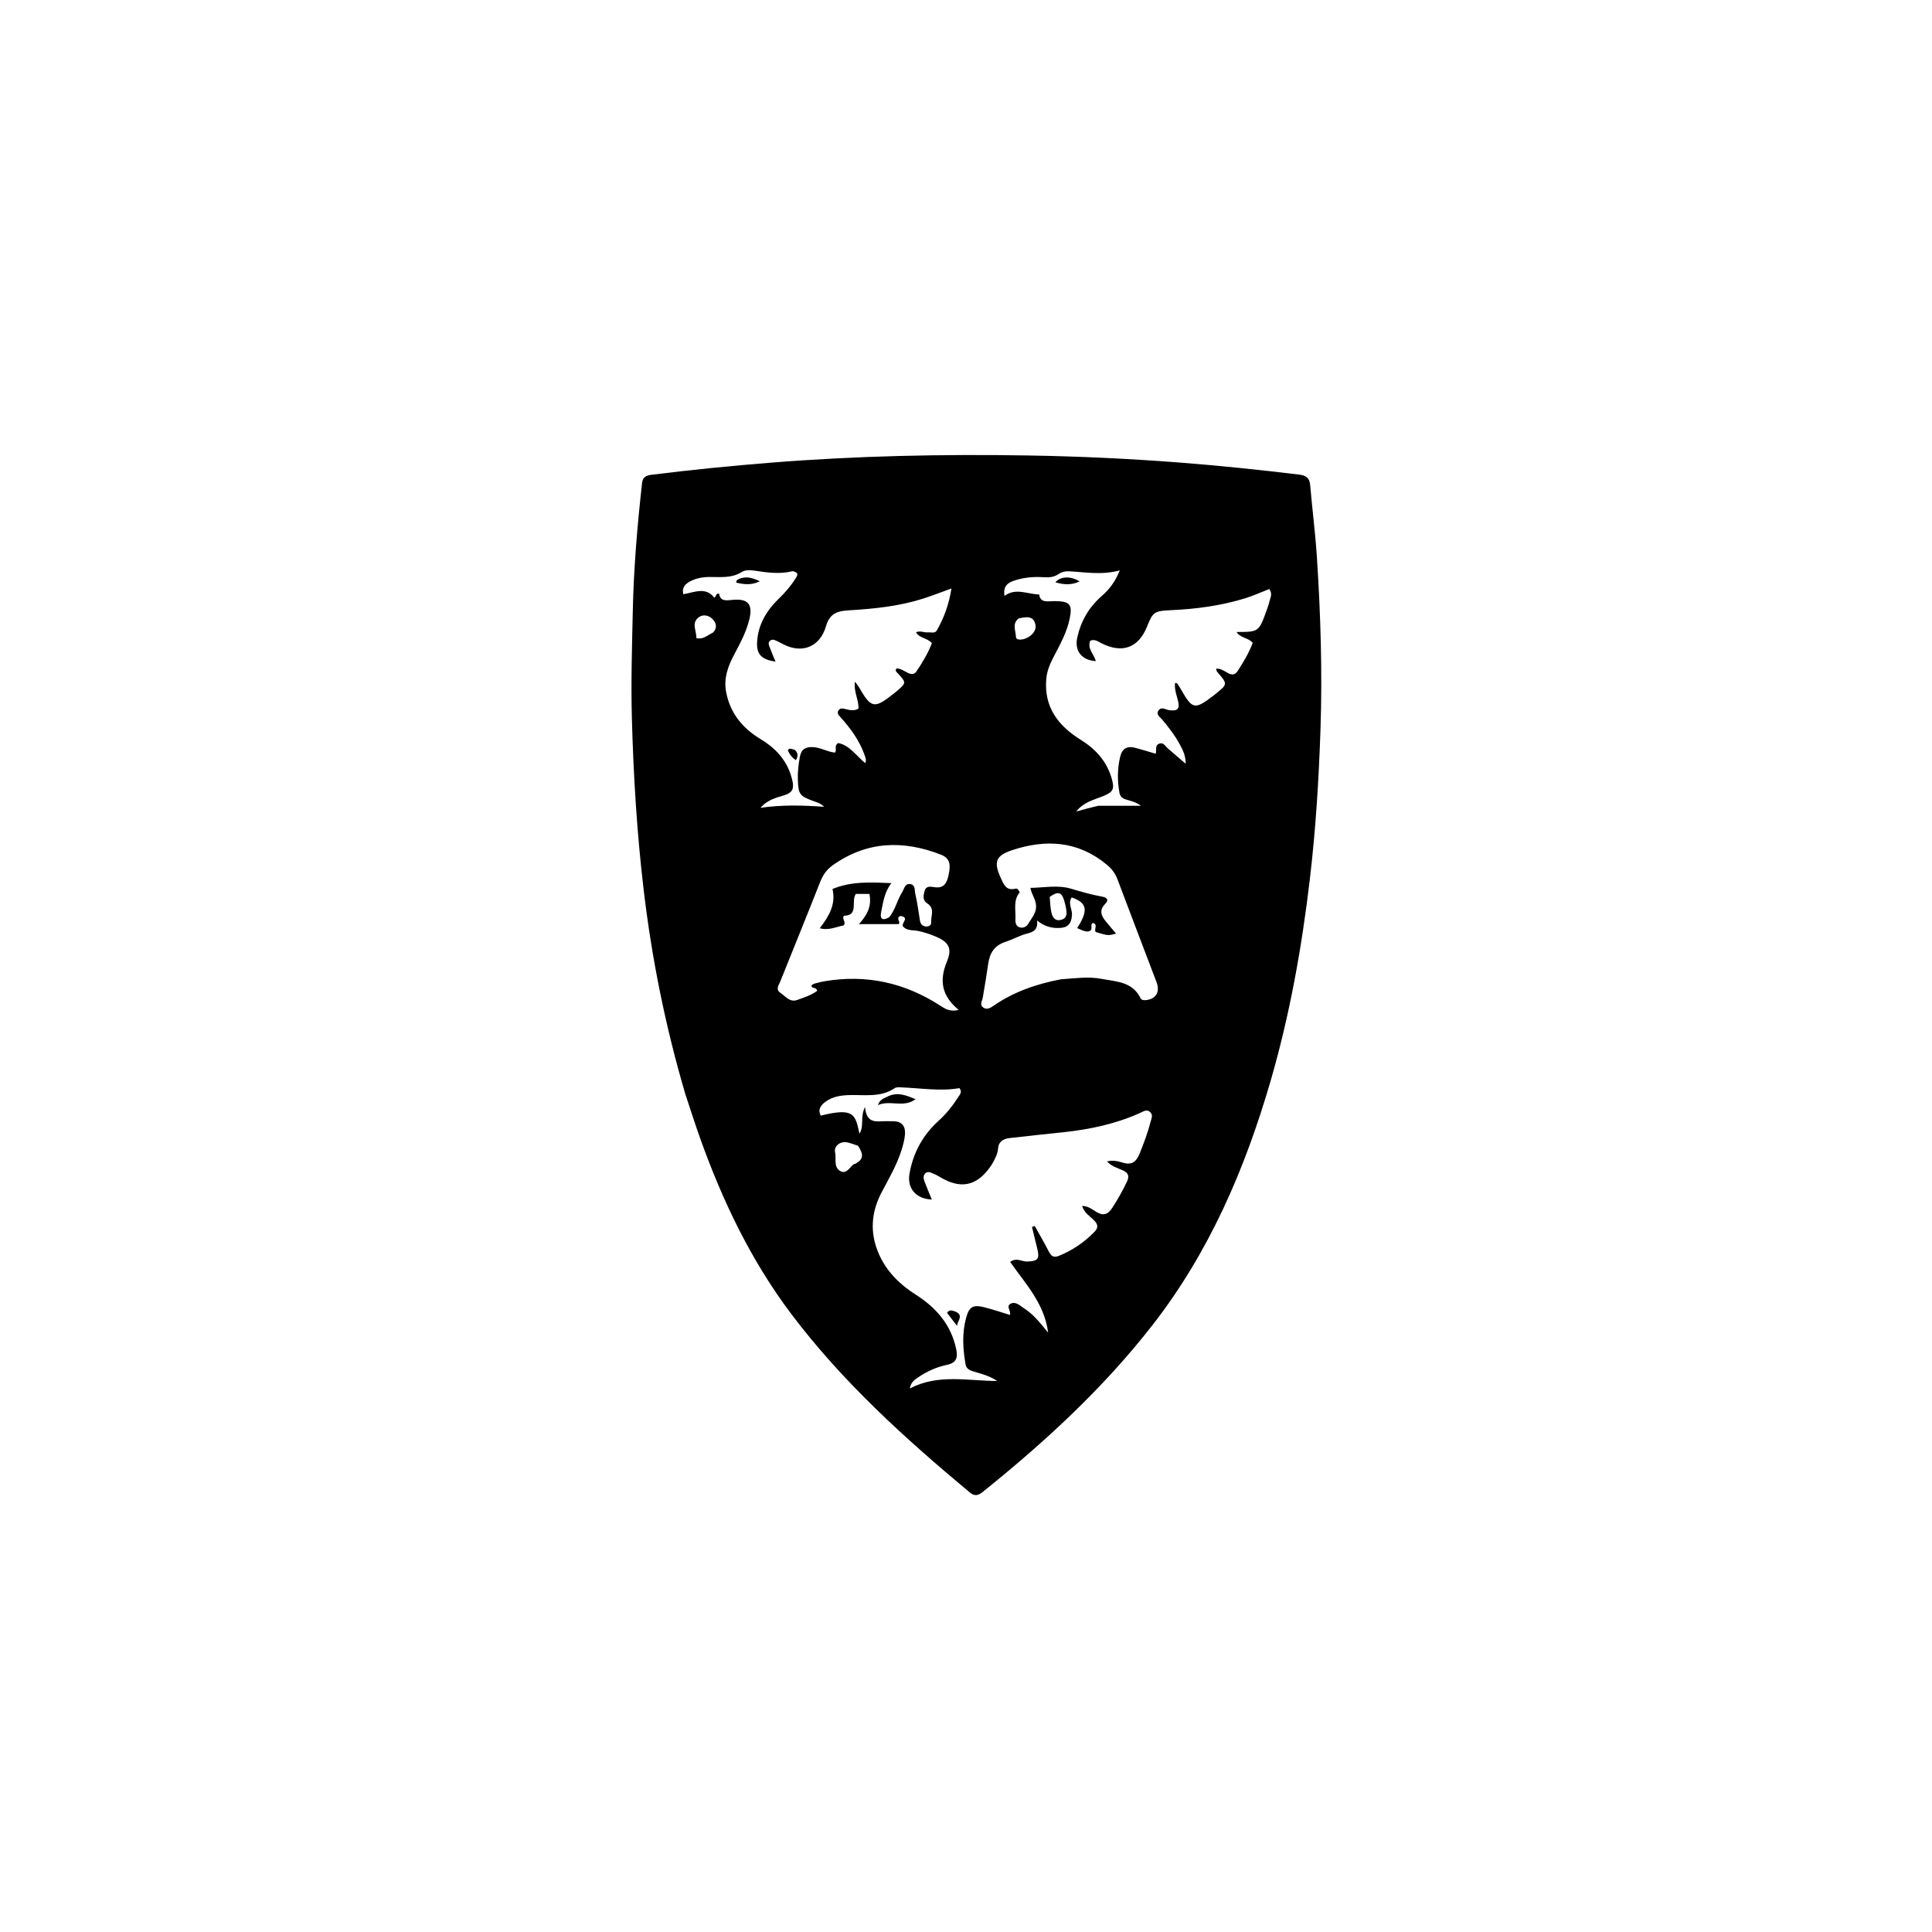 <svg version="1.1" id="Layer_1" xmlns="http://www.w3.org/2000/svg" xmlns:xlink="http://www.w3.org/1999/xlink" x="0px" y="0px"
	 width="100%" viewBox="0 0 992 992" enable-background="new 0 0 992 992" xml:space="preserve">
<path fill="#000000" opacity="1" stroke="none" 
	d="
M351.932,561.919 
	C341.738,527.342 334.722,492.544 330.521,457.135 
	C327.03,427.702 325.23,398.21 324.436,368.578 
	C323.945,350.238 324.518,331.951 324.913,313.662 
	C325.387,291.722 327.235,269.825 329.675,247.995 
	C330.015,244.957 331.878,244.114 334.342,243.803 
	C354.795,241.23 375.295,239.202 395.851,237.557 
	C439.726,234.047 483.661,233.141 527.634,233.859 
	C553.591,234.283 579.523,235.482 605.429,237.479 
	C625.997,239.064 646.487,241.211 666.958,243.674 
	C670.413,244.089 672.385,245.232 672.709,249.015 
	C673.76,261.263 675.343,273.473 676.146,285.735 
	C678.086,315.323 679,344.961 678.014,374.602 
	C677.157,400.353 675.544,426.055 672.518,451.685 
	C668.379,486.744 662.181,521.364 652.323,555.268 
	C639.202,600.391 620.806,643.07 591.72,680.419 
	C566.501,712.803 536.486,740.421 504.571,766.055 
	C502.357,767.834 500.497,768.432 498.001,766.352 
	C464.651,738.567 432.564,709.512 406.288,674.674 
	C385.629,647.282 371.032,616.692 359.519,584.536 
	C356.885,577.178 354.539,569.715 351.932,561.919 
M509.407,597.703 
	C502.617,608.244 494.604,610.73 484.526,605.411 
	C482.76,604.479 481.081,603.334 479.235,602.614 
	C477.939,602.109 476.332,601.164 475.036,602.521 
	C473.872,603.74 474.191,605.341 474.737,606.763 
	C475.887,609.754 477.137,612.706 478.442,615.91 
	C470.211,615.571 465.643,610.096 467.002,602.487 
	C468.904,591.838 473.871,582.736 481.939,575.472 
	C486.071,571.752 489.391,567.419 492.366,562.784 
	C493.053,561.714 494.043,560.585 492.638,558.707 
	C482.878,560.43 472.867,558.707 462.818,558.322 
	C461.667,558.278 460.237,558.142 459.39,558.717 
	C452.016,563.722 443.678,561.983 435.644,562.287 
	C431.407,562.448 427.322,563.142 423.857,565.706 
	C421.519,567.437 419.736,569.594 421.421,572.828 
	C438.517,568.574 439.161,572.161 441.301,582.103 
	C443.809,578.182 441.551,573.715 444.122,568.398 
	C444.948,577.598 450.581,575.582 455.217,575.673 
	C456.382,575.696 457.548,575.71 458.714,575.721 
	C463.243,575.762 465.007,578.465 464.67,582.525 
	C464.439,585.305 463.672,588.086 462.815,590.76 
	C460.414,598.254 456.486,605.044 452.807,611.953 
	C447.89,621.185 446.605,630.875 450.092,640.87 
	C453.759,651.379 461.007,658.895 470.292,664.81 
	C480.593,671.372 488.235,680.073 490.913,692.444 
	C491.852,696.786 491.381,699.725 486.145,700.817 
	C480.772,701.937 475.711,704.225 471.14,707.405 
	C469.414,708.605 467.702,709.809 467.136,712.93 
	C481.751,705.302 496.723,709.034 512.011,709.085 
	C507.938,706.362 503.898,705.397 499.943,704.213 
	C497.984,703.626 496.18,702.897 495.763,700.485 
	C494.389,692.547 493.902,684.615 496.039,676.739 
	C497.624,670.896 499.554,669.74 505.518,671.258 
	C509.924,672.379 514.241,673.853 518.57,675.161 
	C519.234,672.991 516.391,670.762 518.875,669.402 
	C520.948,668.267 523.004,669.736 524.78,671.04 
	C525.049,671.237 525.313,671.443 525.594,671.619 
	C530.576,674.741 534.154,679.323 538.163,684.266 
	C536.284,669.252 526.463,659.122 518.672,647.936 
	C522.01,645.512 524.673,647.825 527.384,647.739 
	C532.879,647.564 533.902,646.474 532.596,641.108 
	C531.696,637.405 530.786,633.705 529.881,630.003 
	C530.352,629.824 530.823,629.644 531.295,629.464 
	C533.748,633.895 536.298,638.276 538.614,642.778 
	C539.828,645.14 541.18,645.853 543.768,644.8 
	C550.67,641.991 556.645,637.907 561.86,632.61 
	C563.901,630.537 563.968,628.901 561.858,626.71 
	C559.705,624.475 556.671,622.812 555.624,619.169 
	C558.776,619.269 560.778,620.941 562.805,622.202 
	C566.463,624.478 568.869,623.622 571.099,620.19 
	C573.921,615.849 576.437,611.37 578.654,606.694 
	C580.035,603.781 579.292,602.162 576.379,600.863 
	C573.774,599.701 570.825,598.964 568.377,596.332 
	C571.572,595.555 574.251,596.289 576.578,596.993 
	C581.237,598.402 583.469,596.396 585.061,592.505 
	C587.269,587.112 589.324,581.67 590.765,576.013 
	C591.211,574.262 592.224,572.383 590.455,570.911 
	C588.705,569.454 587.007,570.722 585.358,571.466 
	C572.797,577.132 559.512,579.914 545.894,581.366 
	C536.661,582.351 527.422,583.278 518.202,584.371 
	C515.179,584.73 512.666,586.26 512.471,589.628 
	C512.308,592.45 511.011,594.699 509.407,597.703 
M563.901,413.727 
	C571.164,413.727 578.426,413.727 585.821,413.727 
	C583.517,411.989 580.921,411.303 578.384,410.58 
	C576.413,410.019 575.15,409.067 574.774,406.983 
	C573.669,400.854 573.714,394.776 575.13,388.682 
	C576.128,384.39 578.699,382.871 582.826,383.944 
	C586.318,384.853 589.759,385.957 593.395,387.025 
	C594.064,385.139 592.785,382.842 595.047,381.904 
	C597.378,380.937 598.213,383.036 599.521,384.172 
	C602.416,386.682 605.329,389.173 608.8,392.158 
	C608.794,387.995 607.369,385.202 605.881,382.428 
	C603.347,377.702 600.103,373.488 596.663,369.396 
	C595.58,368.109 593.409,366.89 594.827,364.785 
	C595.982,363.068 597.8,363.885 599.396,364.425 
	C599.863,364.583 600.369,364.653 600.863,364.702 
	C604.166,365.034 605.859,364.347 604.961,360.279 
	C604.276,357.178 602.904,354.056 603.349,350.63 
	C603.905,350.797 604.357,350.792 604.499,350.999 
	C605.246,352.088 605.951,353.21 606.606,354.358 
	C612.219,364.204 613.507,364.447 622.802,357.362 
	C623.199,357.059 623.592,356.749 623.982,356.437 
	C630.439,351.258 630.433,351.263 624.954,344.942 
	C624.673,344.617 624.639,344.079 624.386,343.336 
	C626.893,343.206 628.649,344.555 630.457,345.561 
	C632.573,346.738 634.184,346.57 635.543,344.452 
	C638.501,339.845 641.319,335.171 643.224,330.082 
	C640.971,327.323 636.863,327.696 634.935,324.503 
	C646.377,324.484 646.381,324.485 650.455,313.096 
	C650.904,311.843 651.389,310.588 651.666,309.293 
	C652.126,307.139 653.63,304.975 651.71,302.434 
	C647.564,304.047 643.503,305.917 639.268,307.22 
	C626.97,311.005 614.291,312.695 601.479,313.286 
	C592.845,313.685 591.99,314.079 589.056,321.494 
	C584.643,332.649 576.296,335.738 565.485,330.249 
	C563.761,329.374 562.102,328.039 559.824,328.956 
	C558.038,333.068 561.813,335.88 562.635,339.453 
	C555.356,339.015 551.617,334.201 553.136,327.313 
	C554.981,318.945 559.075,311.843 565.573,306.15 
	C569.418,302.781 572.552,298.872 574.969,292.86 
	C565.456,295.444 557.081,293.712 548.68,293.331 
	C546.785,293.245 544.924,293.761 543.454,294.784 
	C541.063,296.446 538.536,296.54 535.835,296.372 
	C530.474,296.039 525.188,296.505 520.106,298.352 
	C517.079,299.453 515.048,301.298 515.749,305.972 
	C521.613,301.664 527.425,305.099 533.583,305.235 
	C534.115,309.894 538.303,308.595 541.773,308.647 
	C549.3,308.759 550.747,310.311 549.24,317.647 
	C547.784,324.739 544.254,331.03 540.941,337.379 
	C539.083,340.939 537.56,344.557 537.214,348.665 
	C535.999,363.112 543.342,372.656 554.859,379.82 
	C562.481,384.561 568.194,390.766 570.764,399.559 
	C572.425,405.24 571.591,406.692 566.184,408.872 
	C561.485,410.767 556.273,411.9 552.642,416.664 
	C556.387,415.629 559.694,414.716 563.901,413.727 
M407.014,293.261 
	C400.562,294.893 394.11,294.046 387.707,293.044 
	C385.287,292.666 382.729,292.537 380.891,293.69 
	C375.665,296.97 370.001,296.235 364.402,296.258 
	C360.831,296.273 357.432,296.851 354.293,298.542 
	C351.862,299.852 350.035,301.6 350.831,305.109 
	C356.545,304.176 362.335,301.122 366.739,306.889 
	C367.915,306.302 367.379,304.608 369.206,304.78 
	C369.848,308.657 372.389,308.391 375.759,308.042 
	C384.324,307.154 386.754,310.328 384.62,318.562 
	C383.016,324.751 380.06,330.324 377.07,335.907 
	C373.812,341.991 371.465,348.232 372.858,355.426 
	C374.97,366.342 381.297,373.932 390.601,379.549 
	C398.88,384.548 404.866,391.362 406.937,401.198 
	C407.745,405.038 406.732,407.036 402.9,408.263 
	C398.796,409.578 394.3,410.433 390.46,414.773 
	C401.825,413.16 412.232,413.481 423.146,414.256 
	C421.228,412.357 419.255,411.917 417.436,411.238 
	C410.519,408.66 409.921,407.821 409.658,400.227 
	C409.525,396.381 409.993,392.624 410.648,388.832 
	C411.368,384.67 413.581,383.366 417.594,383.626 
	C421.48,383.879 424.819,386.046 428.714,386.434 
	C429.926,385.067 427.979,382.953 430.412,381.525 
	C436.27,382.64 439.635,388.124 444.298,391.853 
	C444.983,389.993 444.3,388.785 443.87,387.554 
	C441.294,380.177 436.742,374.06 431.612,368.302 
	C430.763,367.349 429.573,366.312 430.484,364.824 
	C431.352,363.408 432.749,363.741 434.074,364.065 
	C436.317,364.612 438.562,365.17 440.783,363.862 
	C441.035,359.385 438.255,355.374 438.971,350.017 
	C439.952,351.321 440.487,351.899 440.87,352.564 
	C447.38,363.876 448.842,364.145 459.213,355.894 
	C459.604,355.583 459.994,355.271 460.374,354.947 
	C465.402,350.655 465.398,350.54 461.059,345.794 
	C460.453,345.13 459.359,344.511 460.298,343.216 
	C462.547,343.183 464.269,344.637 466.179,345.51 
	C467.915,346.305 469.422,346.44 470.57,344.733 
	C473.701,340.08 476.576,335.287 478.471,330.229 
	C476.054,327.442 472.135,327.811 470.345,324.662 
	C472.535,323.662 474.429,324.899 476.345,324.694 
	C477.949,324.523 480.013,325.434 480.987,323.736 
	C484.672,317.313 487.216,310.474 488.534,302.155 
	C482.962,304.162 478.518,305.921 473.975,307.37 
	C461.861,311.234 449.317,312.538 436.701,313.324 
	C430.973,313.681 426.255,314.134 424.113,321.529 
	C421.142,331.782 412.639,335.282 403.858,331.58 
	C402.175,330.87 400.599,329.911 398.932,329.156 
	C397.734,328.614 396.43,327.927 395.237,329.129 
	C394.209,330.165 394.84,331.363 395.228,332.409 
	C396.115,334.799 397.139,337.139 398.195,339.713 
	C390.996,338.642 388.384,336.008 388.74,329.617 
	C389.237,320.695 393.6,313.459 399.869,307.405 
	C403.136,304.25 406.064,300.892 408.45,297.063 
	C409.28,295.732 410.636,294.044 407.014,293.261 
M456.603,470.908 
	C459.721,467.107 460.648,462.174 463.219,458.098 
	C464.301,456.383 464.581,453.485 467.48,453.953 
	C470.13,454.381 469.539,457.184 469.948,458.897 
	C471.026,463.408 471.6,468.039 472.342,472.628 
	C472.611,474.294 473.456,475.403 475.151,475.684 
	C476.712,475.942 478.217,475.086 478.112,473.738 
	C477.854,470.392 480.247,466.456 476.063,463.828 
	C473.606,462.285 474.119,459.758 474.723,457.5 
	C475.425,454.873 477.551,455.176 479.614,455.507 
	C484.581,456.305 486.181,453.549 487.082,449.155 
	C488.014,444.611 488.219,440.812 483.128,438.83 
	C463.716,431.272 445.104,431.848 427.608,444.236 
	C424.488,446.445 422.53,449.265 421.129,452.821 
	C414.416,469.863 407.502,486.826 400.685,503.827 
	C399.913,505.753 398.126,508.023 400.566,509.672 
	C403.161,511.425 405.527,514.756 409.137,513.495 
	C412.772,512.226 416.56,510.972 419.563,508.787 
	C419.267,506.706 416.946,507.809 416.623,506.196 
	C417.205,505.174 418.255,505.042 419.195,504.788 
	C420.637,504.399 422.096,504.042 423.568,503.796 
	C444.914,500.224 464.59,504.597 482.696,516.317 
	C485.278,517.988 487.81,519.646 492.243,518.546 
	C483.388,511.252 482.197,503.401 486.252,493.586 
	C489.172,486.518 486.871,483.468 479.703,480.56 
	C477.101,479.505 474.446,478.662 471.651,478.05 
	C468.905,477.449 465.527,478.107 463.525,475.5 
	C463.017,473.652 466.943,471.262 462.63,470.334 
	C462.248,470.252 461.76,470.661 461.505,470.766 
	C460.495,472.166 462.522,473.471 461.421,474.5 
	C454.831,474.5 448.447,474.5 441.022,474.5 
	C445.61,469.506 447.622,464.88 446.398,458.988 
	C443.768,458.988 441.519,458.988 439.433,458.988 
	C436.828,462.821 441.101,470.086 433.307,470.196 
	C432.064,472.097 434.69,473.197 433.177,475.176 
	C429.535,475.79 425.684,477.901 420.921,476.623 
	C425.617,470.441 429.302,464.382 427.446,456.465 
	C437.208,452.378 447.392,453.038 457.697,453.441 
	C454.046,458.126 453.465,463.351 452.422,468.337 
	C451.875,470.951 452.356,473.396 456.603,470.908 
M544.765,502.821 
	C551.707,502.392 558.591,501.265 565.614,502.604 
	C573.217,504.053 581.359,504.017 585.527,512.371 
	C586.127,513.573 587.285,513.646 588.556,513.499 
	C593.581,512.915 595.725,509.285 593.821,504.262 
	C587.153,486.676 580.409,469.119 573.78,451.518 
	C572.624,448.446 570.82,446.058 568.304,443.974 
	C553.463,431.684 536.912,430.756 519.412,436.613 
	C511.285,439.334 510.129,442.689 513.788,450.637 
	C515.336,454 516.508,457.56 521.463,456.274 
	C522.222,456.077 523.01,456.771 523.578,458.232 
	C520.132,462.129 521.621,467.266 521.381,472.16 
	C521.294,473.928 521.764,475.658 523.638,476.183 
	C525.396,476.675 527.177,475.752 527.974,474.33 
	C529.731,471.194 532.494,468.629 531.895,464.2 
	C531.506,461.327 529.693,459.173 529.057,455.902 
	C536.285,455.753 543.307,454.317 549.927,456.304 
	C555.145,457.871 560.336,459.38 565.68,460.332 
	C568.424,460.82 569.564,461.964 567.406,464.182 
	C564.312,467.361 565.381,470.139 567.686,472.978 
	C569.402,475.092 571.183,477.152 573.068,479.394 
	C568.845,480.457 568.845,480.457 562.639,478.549 
	C561.458,477.232 563.983,474.771 561.228,473.91 
	C559.298,474.759 561.58,476.871 559.491,478.089 
	C557.412,478.785 555.354,477.493 553.078,476.523 
	C558.946,467.389 558.225,463.549 550.259,460.781 
	C548.184,463.841 550.658,466.872 550.412,469.933 
	C550.075,474.155 548.481,476.282 544.023,476.477 
	C539.922,476.656 536.312,475.705 532.489,472.635 
	C533.086,477.352 530.602,478.553 527.459,479.337 
	C523.574,480.306 520.054,482.38 516.293,483.59 
	C510.494,485.456 508.173,489.43 507.38,494.983 
	C506.558,500.736 505.594,506.47 504.622,512.201 
	C504.329,513.931 502.852,515.803 504.77,517.259 
	C506.733,518.749 508.612,517.464 510.259,516.333 
	C520.463,509.327 531.838,505.294 544.765,502.821 
M440.576,588.316 
	C438.712,587.715 436.881,586.95 434.975,586.547 
	C431.615,585.838 428.025,588.392 428.78,591.653 
	C429.524,594.862 427.871,599.174 431.35,601.216 
	C434.604,603.126 436.155,599.483 438.243,597.848 
	C438.484,597.66 438.892,597.7 439.176,597.548 
	C443.182,595.397 443.693,593.024 440.576,588.316 
M366.184,324.743 
	C368.472,322.231 367.743,319.719 365.697,317.706 
	C363.811,315.85 360.933,315.389 358.882,316.864 
	C354.705,319.868 357.783,323.986 357.526,327.627 
	C361.047,328.542 363.142,326.175 366.184,324.743 
M523.083,317.518 
	C519.496,320.232 521.561,323.848 521.661,327.101 
	C521.695,328.201 522.951,328.467 524.026,328.405 
	C528.112,328.173 532.14,324.581 531.726,321.325 
	C531.065,316.133 527.316,316.59 523.083,317.518 
M538.987,460.489 
	C539.235,463.094 539.245,465.752 539.799,468.29 
	C540.348,470.807 541.568,473.169 544.889,472.285 
	C547.884,471.488 547.828,469.085 547.419,466.681 
	C547.172,465.222 546.829,463.769 546.396,462.353 
	C545.079,458.043 543.386,457.482 538.987,460.489 
z"/>
<path fill="#000000" opacity="1" stroke="none" 
	d="
M456.23,562.789 
	C461.165,560.642 465.241,562.429 470.127,564.375 
	C463.831,569.056 457.105,564.606 450.784,567.434 
	C451.813,564.269 454.116,563.94 456.23,562.789 
z"/>
<path fill="#000000" opacity="1" stroke="none" 
	d="
M490.421,673.383 
	C495.084,675.302 491.593,678.157 491.388,680.776 
	C489.659,678.522 487.93,676.267 486.274,674.108 
	C487.58,672.16 488.857,672.961 490.421,673.383 
z"/>
<path fill="#000000" opacity="1" stroke="none" 
	d="
M547.992,296.479 
	C550.337,296.626 552.174,297.23 554.369,298.522 
	C550.092,300.556 546.174,300.23 541.874,298.975 
	C543.551,297.152 545.464,296.528 547.992,296.479 
z"/>
<path fill="#000000" opacity="1" stroke="none" 
	d="
M378.473,297.773 
	C382.459,295.575 385.951,296.431 390.143,298.456 
	C385.691,300.659 381.822,300.006 377.953,299.147 
	C377.944,299.145 378.111,298.355 378.473,297.773 
z"/>
<path fill="#000000" opacity="1" stroke="none" 
	d="
M408,384.935 
	C409.838,386.544 409.856,388.178 408.693,390.293 
	C406.587,389.028 405.38,387.263 404.503,385.24 
	C405.53,383.654 406.664,384.836 408,384.935 
z"/>
</svg>